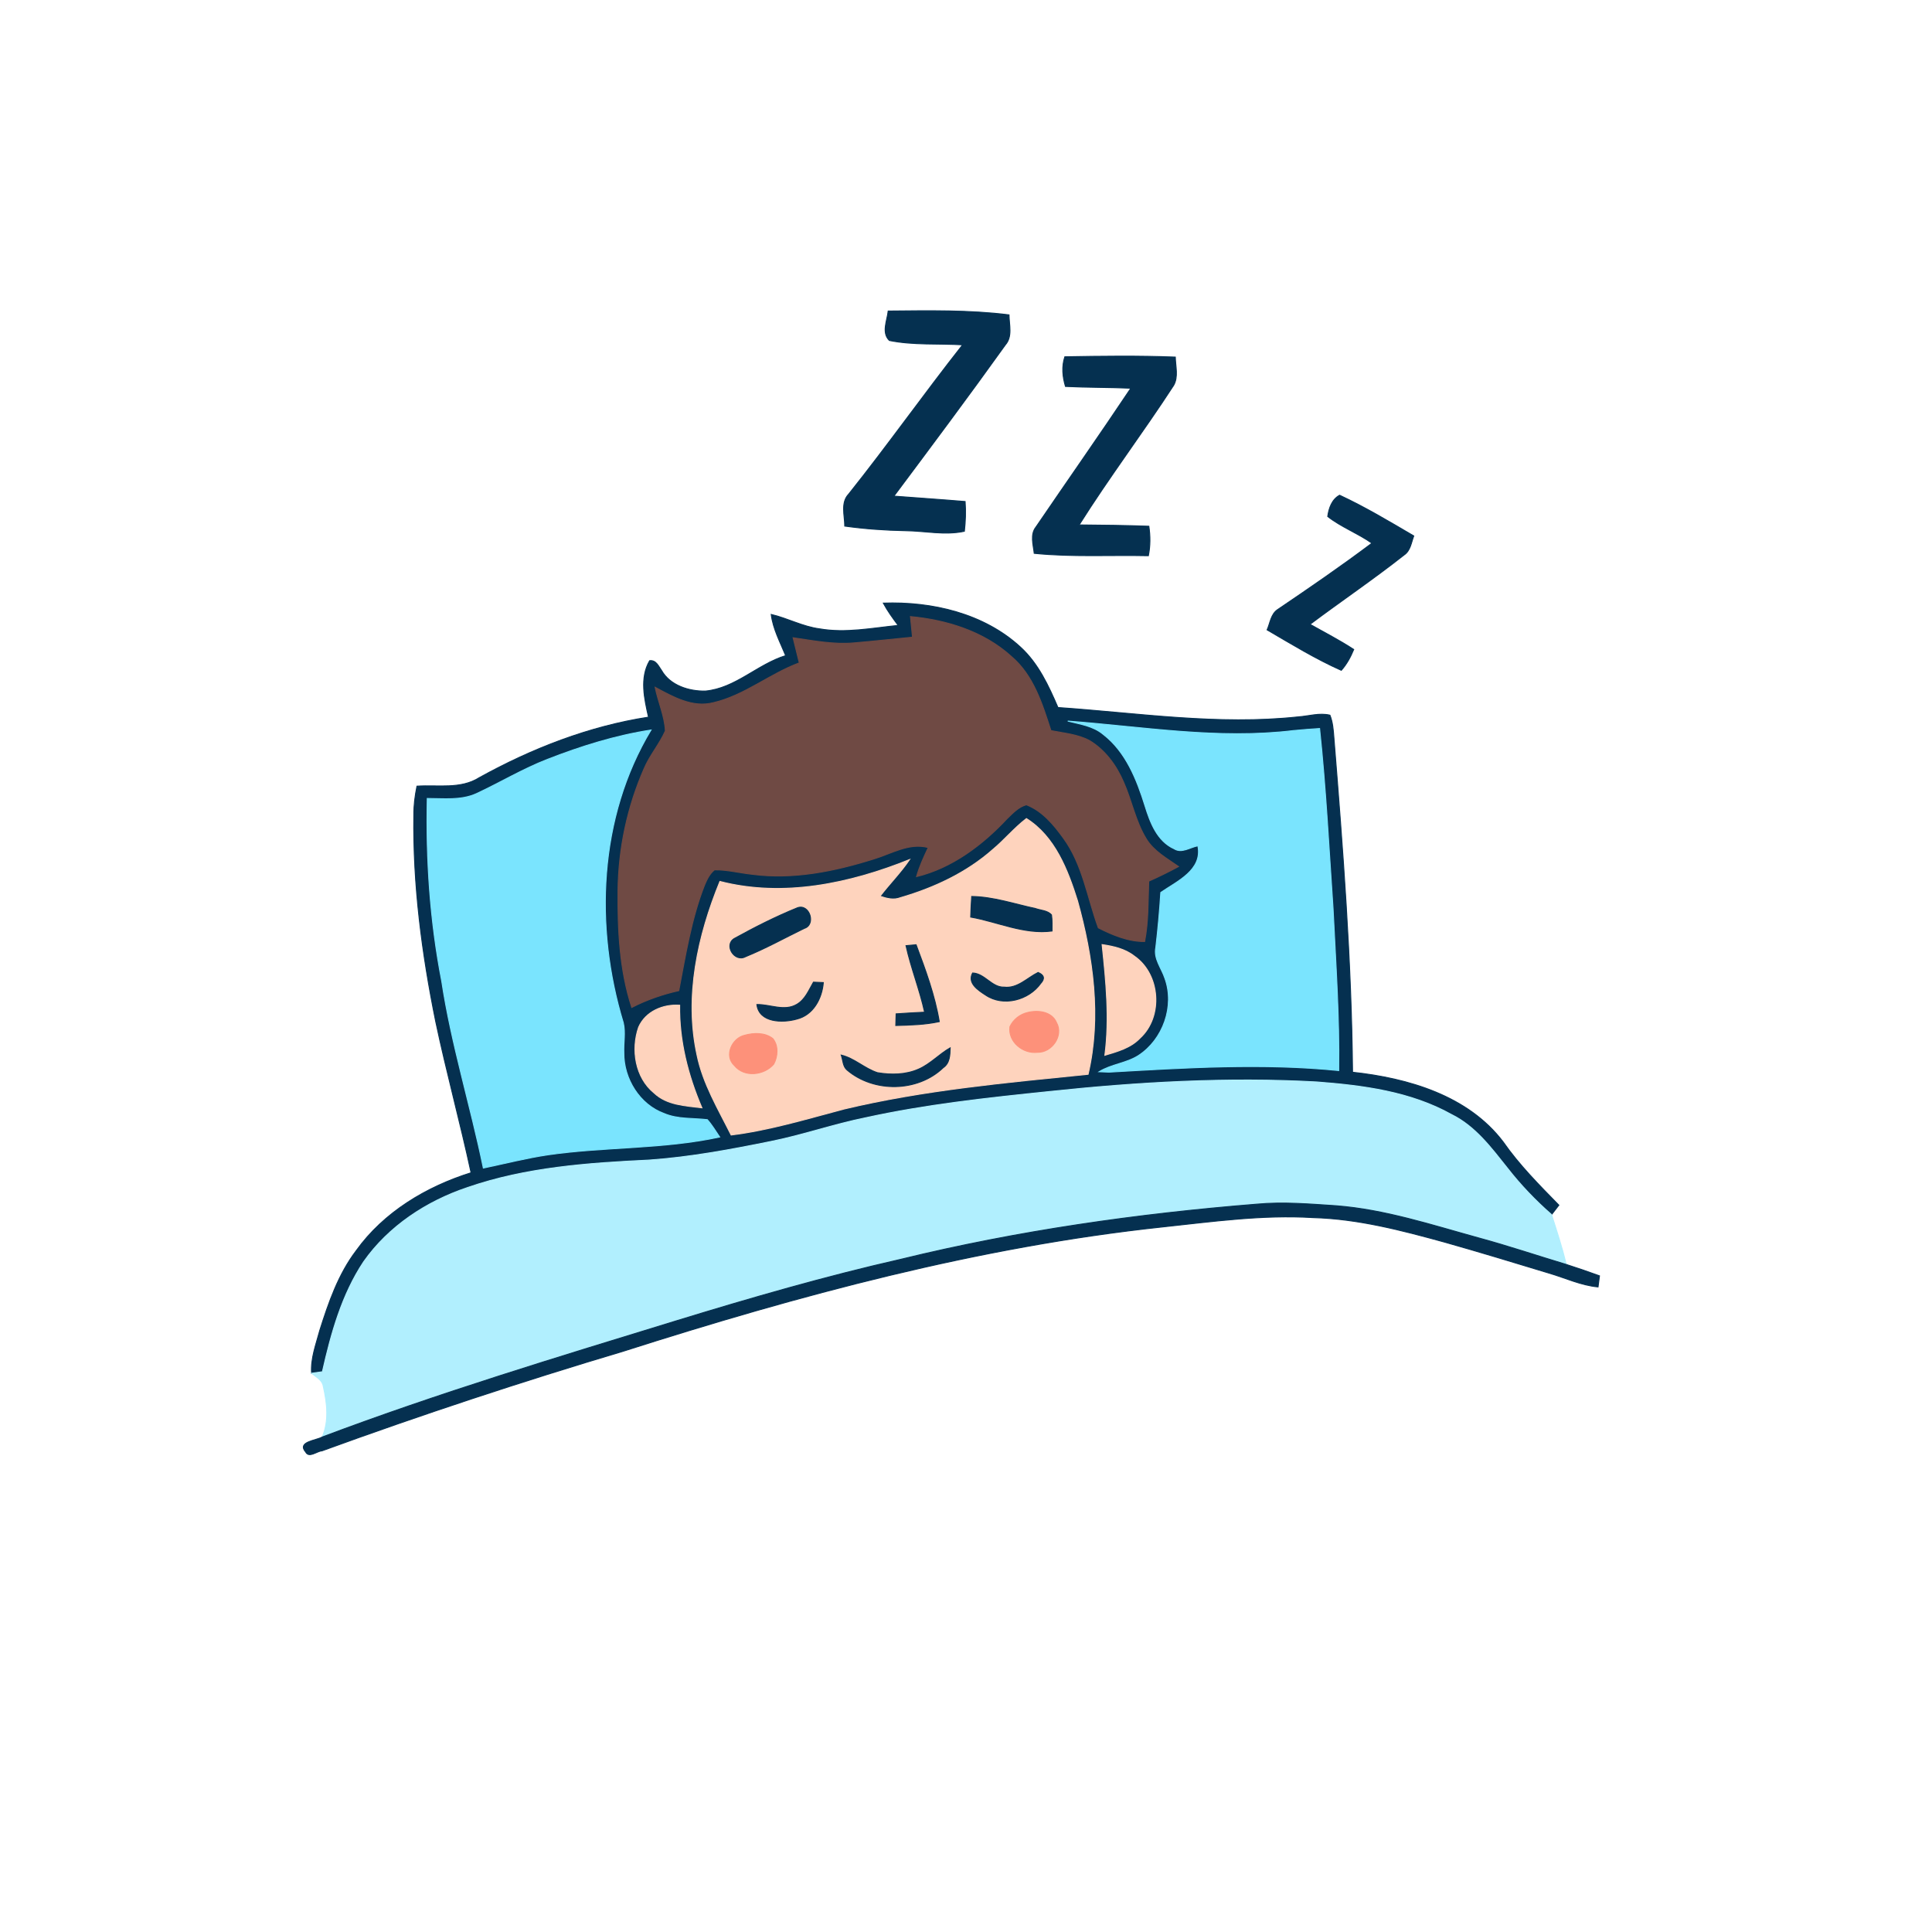 <svg xmlns="http://www.w3.org/2000/svg" height="512pt" version="1.1" viewBox="0 0 512 512" width="512pt">

<path d="M 235.38 82.43 C 246.05 82.34 256.80 82.11 267.40 83.44 C 267.43 86.10 268.37 89.18 266.42 91.40 C 256.76 104.89 246.82 118.19 236.89 131.48 C 243.18 131.96 249.48 132.38 255.77 132.91 C 255.97 135.53 255.87 138.17 255.57 140.79 C 250.40 141.91 245.16 140.70 239.95 140.64 C 234.57 140.54 229.20 140.16 223.87 139.42 C 223.86 136.58 222.72 133.23 224.93 130.92 C 235.27 117.96 244.85 104.41 255.11 91.38 C 248.64 90.99 242.06 91.52 235.69 90.23 C 233.55 88.15 235.11 84.95 235.38 82.43 Z" fill="#053050" opacity="1.00" stroke="#053050" stroke-width="0.25" data-index="1"></path>
<path d="M 282.19 94.55 C 291.95 94.38 301.72 94.25 311.47 94.63 C 311.52 97.10 312.32 99.84 311.03 102.12 C 302.92 114.60 293.91 126.51 285.98 139.11 C 292.14 139.16 298.30 139.23 304.46 139.46 C 304.85 142.05 304.86 144.69 304.33 147.27 C 294.25 147.06 284.12 147.65 274.08 146.64 C 273.83 144.33 272.94 141.66 274.56 139.64 C 282.92 127.37 291.45 115.22 299.69 102.88 C 293.92 102.62 288.13 102.70 282.36 102.41 C 281.59 99.85 281.32 97.13 282.19 94.55 Z" fill="#053050" opacity="1.00" stroke="#053050" stroke-width="0.25" data-index="2"></path>
<path d="M 351.86 136.87 C 352.16 134.69 352.95 132.36 355.01 131.24 C 361.78 134.39 368.22 138.25 374.66 142.03 C 374.00 143.79 373.78 145.95 372.08 147.08 C 363.98 153.47 355.42 159.26 347.16 165.45 C 351.04 167.64 355.02 169.67 358.75 172.12 C 357.93 174.11 356.90 176.02 355.46 177.64 C 348.63 174.60 342.24 170.68 335.80 166.92 C 336.60 165.11 336.79 162.78 338.55 161.57 C 347.00 155.86 355.42 150.08 363.58 143.95 C 359.84 141.31 355.45 139.69 351.86 136.87 Z" fill="#053050" opacity="1.00" stroke="#053050" stroke-width="0.25" data-index="3" style="opacity: 1;"></path>

<path d="M 312.94 143.62 C 313.83 144.21 314.69 144.85 315.52 145.54 C 315.82 149.94 315.35 154.35 314.78 158.71 C 314.02 158.73 312.49 158.77 311.73 158.79 C 311.57 153.71 311.68 148.57 312.94 143.62 Z" fill="#053050" opacity="1.00" stroke="#053050" stroke-width="0.25" data-index="5" style="visibility: hidden; opacity: 1;"></path>
<path d="M 234.09 159.83 C 246.99 159.38 260.77 162.56 270.47 171.53 C 275.19 175.87 277.89 181.74 280.37 187.50 C 301.54 188.96 322.78 192.27 344.02 189.98 C 346.81 189.79 349.68 188.85 352.45 189.53 C 353.19 191.39 353.34 193.40 353.49 195.38 C 355.86 224.93 358.17 254.50 358.44 284.15 C 373.13 285.74 389.02 290.32 398.35 302.62 C 402.62 308.75 407.90 314.05 413.11 319.38 C 412.62 320.01 411.66 321.26 411.18 321.88 C 406.90 318.15 402.96 314.02 399.47 309.54 C 395.22 304.21 390.98 298.48 384.71 295.39 C 373.82 289.30 361.24 287.67 349.00 286.73 C 325.31 285.41 301.56 286.78 277.99 289.28 C 261.69 290.96 245.35 292.72 229.32 296.24 C 220.87 297.95 212.72 300.82 204.26 302.51 C 193.61 304.67 182.89 306.67 172.03 307.43 C 155.80 308.20 139.33 309.37 123.86 314.73 C 113.03 318.36 103.00 324.95 96.38 334.37 C 90.56 343.12 87.74 353.39 85.44 363.53 C 84.72 363.63 83.29 363.83 82.57 363.93 C 82.31 360.02 83.74 356.29 84.74 352.58 C 87.08 345.18 89.67 337.66 94.42 331.42 C 101.73 321.23 113.01 314.49 124.84 310.79 C 121.95 297.38 118.31 284.14 115.47 270.72 C 111.81 252.72 109.40 234.38 109.67 215.98 C 109.65 213.41 109.98 210.86 110.50 208.34 C 116.04 207.96 122.06 209.24 127.03 206.08 C 140.97 198.37 156.07 192.49 171.86 190.05 C 170.77 185.19 169.48 179.67 172.16 175.09 C 173.86 174.87 174.50 176.54 175.32 177.68 C 177.59 181.67 182.58 183.22 186.92 183.14 C 194.92 182.41 200.72 176.04 208.21 173.75 C 206.75 170.18 204.87 166.71 204.38 162.83 C 208.73 163.85 212.74 166.07 217.21 166.65 C 224.14 167.86 231.12 166.43 238.03 165.74 C 236.61 163.84 235.21 161.92 234.09 159.83 Z" fill="#053050" opacity="1.00" stroke="#053050" stroke-width="0.25" data-index="6" style="opacity: 1;"></path>
<path d="M 241.28 163.40 C 250.92 164.30 260.72 167.34 268.00 173.96 C 273.88 178.93 276.23 186.55 278.51 193.62 C 281.96 194.31 285.61 194.58 288.76 196.28 C 292.90 198.78 295.88 202.87 297.76 207.27 C 299.95 212.20 300.92 217.65 303.76 222.29 C 305.76 225.58 309.25 227.49 312.32 229.64 C 309.74 231.04 307.11 232.33 304.43 233.52 C 304.23 238.85 304.37 244.25 303.34 249.51 C 299.04 249.56 294.84 247.80 291.07 245.89 C 288.15 237.93 286.94 229.14 281.82 222.12 C 279.24 218.54 276.21 214.90 271.99 213.27 C 269.92 213.84 268.42 215.47 266.92 216.91 C 260.42 223.89 252.30 230.03 242.90 232.31 C 243.64 229.63 244.82 227.11 246.00 224.61 C 240.91 223.26 236.28 226.21 231.57 227.63 C 221.17 230.90 210.14 233.15 199.22 231.68 C 195.93 231.33 192.68 230.46 189.35 230.52 C 188.03 231.55 187.33 233.12 186.69 234.62 C 183.19 243.58 181.70 253.13 179.89 262.53 C 175.57 263.50 171.36 264.95 167.42 266.98 C 164.17 257.01 163.69 246.42 163.78 236.02 C 163.89 224.93 166.23 213.86 170.69 203.70 C 172.19 200.15 174.78 197.19 176.33 193.67 C 176.12 189.71 174.40 186.00 173.62 182.14 C 178.34 184.66 183.52 187.66 189.09 186.21 C 197.31 184.30 203.95 178.58 211.82 175.67 C 211.28 173.44 210.72 171.23 210.18 169.01 C 215.53 169.78 220.90 170.86 226.34 170.37 C 231.50 169.94 236.66 169.35 241.82 168.86 C 241.64 167.04 241.46 165.22 241.28 163.40 Z" fill="#6f4a44" opacity="1.00" stroke="#6f4a44" stroke-width="0.25" data-index="7"></path>

<path d="M 369.32 189.68 C 369.25 188.56 369.25 187.44 369.31 186.32 C 373.11 187.73 376.47 190.00 379.90 192.10 C 379.79 192.88 379.56 194.44 379.45 195.22 C 375.77 194.05 372.20 192.27 369.32 189.68 Z" fill="#053050" opacity="1.00" stroke="#053050" stroke-width="0.25" data-index="9" style="opacity: 1; visibility: hidden;"></path>
<path d="M 282.96 191.09 C 302.85 192.58 322.82 196.03 342.78 193.61 C 345.08 193.38 347.39 193.21 349.71 193.06 C 351.39 208.93 352.19 224.88 353.28 240.80 C 353.98 255.10 354.99 269.39 354.78 283.71 C 334.52 281.68 314.14 282.97 293.87 284.13 C 293.22 284.10 291.92 284.05 291.27 284.02 C 294.51 282.02 298.49 281.78 301.70 279.73 C 308.23 275.48 311.38 266.64 308.71 259.27 C 307.83 256.56 305.68 254.11 306.30 251.10 C 306.87 246.25 307.31 241.39 307.62 236.51 C 311.90 233.56 318.77 230.58 317.45 224.15 C 315.41 224.51 313.18 226.22 311.17 224.94 C 306.66 222.91 304.80 217.97 303.44 213.57 C 301.26 206.57 298.36 199.24 292.38 194.62 C 289.73 192.38 286.21 191.91 282.96 191.09 Z" fill="#7ae4fe" opacity="1.00" stroke="#7ae4fe" stroke-width="0.25" data-index="10" style="opacity: 1;"></path>
<path d="M 145.16 201.21 C 154.00 197.76 163.12 194.91 172.52 193.46 C 158.60 216.57 157.46 245.64 165.18 271.04 C 165.81 273.67 165.20 276.39 165.33 279.07 C 165.28 285.87 169.50 292.74 176.01 295.10 C 179.63 296.64 183.63 296.27 187.45 296.72 C 188.71 298.12 189.65 299.76 190.72 301.32 C 175.76 304.57 160.34 303.86 145.24 306.04 C 139.46 306.90 133.80 308.35 128.09 309.55 C 124.69 292.97 119.60 276.77 117.06 260.01 C 113.96 244.08 112.87 227.81 113.23 211.60 C 117.59 211.60 122.20 212.18 126.29 210.31 C 132.62 207.36 138.63 203.72 145.16 201.21 Z" fill="#7ae4fe" opacity="1.00" stroke="#7ae4fe" stroke-width="0.25" data-index="11"></path>

<path d="M 263.11 225.13 C 266.22 222.54 268.80 219.38 272.01 216.93 C 279.57 221.67 282.99 230.56 285.55 238.71 C 289.68 253.58 291.91 269.47 288.36 284.70 C 266.69 286.89 244.89 288.84 223.65 293.91 C 213.77 296.52 203.94 299.53 193.76 300.79 C 190.32 293.91 186.26 287.18 184.71 279.56 C 181.34 264.09 184.89 247.99 190.78 233.59 C 207.58 237.93 225.26 234.15 241.04 227.80 C 238.70 231.25 235.75 234.21 233.22 237.51 C 234.96 238.11 236.84 238.61 238.65 237.89 C 247.52 235.31 256.15 231.29 263.11 225.13 Z" fill="#fed3bd" opacity="1.00" stroke="#fed3bd" stroke-width="0.25" data-index="13"></path>
<path d="M 257.51 237.57 C 263.28 237.66 268.81 239.57 274.41 240.77 C 275.81 241.28 277.62 241.26 278.66 242.46 C 278.87 243.87 278.79 245.30 278.80 246.73 C 271.44 247.71 264.39 244.29 257.24 243.03 C 257.29 241.21 257.39 239.39 257.51 237.57 Z" fill="#053050" opacity="1.00" stroke="#053050" stroke-width="0.25" data-index="14"></path>
<path d="M 211.36 240.56 C 214.54 239.43 216.33 245.05 213.13 246.03 C 207.96 248.55 202.90 251.36 197.57 253.53 C 194.68 255.12 191.73 250.46 194.59 248.72 C 200.02 245.72 205.61 242.89 211.36 240.56 Z" fill="#053050" opacity="1.00" stroke="#053050" stroke-width="0.25" data-index="15"></path>
<path d="M 240.10 250.61 C 240.77 250.55 242.11 250.43 242.78 250.37 C 245.26 257.01 247.75 263.72 248.92 270.74 C 245.14 271.57 241.25 271.66 237.39 271.77 C 237.41 270.74 237.44 269.71 237.48 268.68 C 239.99 268.50 242.51 268.36 245.03 268.24 C 243.72 262.27 241.42 256.57 240.10 250.61 Z" fill="#053050" opacity="1.00" stroke="#053050" stroke-width="0.25" data-index="16"></path>
<path d="M 292.07 250.33 C 295.08 250.77 298.17 251.46 300.61 253.39 C 307.52 258.16 308.31 269.45 302.10 275.12 C 299.64 277.71 296.11 278.67 292.80 279.66 C 294.07 269.89 293.10 260.07 292.07 250.33 Z" fill="#fed3bd" opacity="1.00" stroke="#fed3bd" stroke-width="0.25" data-index="17"></path>
<path d="M 257.75 257.85 C 260.97 257.97 262.83 261.72 266.11 261.60 C 269.66 262.02 272.19 259.15 275.11 257.71 C 276.73 258.39 276.96 259.35 275.80 260.61 C 272.65 265.04 265.92 266.87 261.24 263.73 C 259.28 262.46 256.28 260.56 257.75 257.85 Z" fill="#053050" opacity="1.00" stroke="#053050" stroke-width="0.25" data-index="18"></path>
<path d="M 215.57 260.28 C 216.22 260.31 217.53 260.36 218.19 260.39 C 217.85 264.60 215.53 269.01 211.14 270.07 C 207.44 271.12 201.18 271.07 200.58 266.21 C 204.08 266.14 207.86 268.11 211.14 266.18 C 213.37 264.91 214.35 262.40 215.57 260.28 Z" fill="#053050" opacity="1.00" stroke="#053050" stroke-width="0.25" data-index="19"></path>
<path d="M 169.24 272.23 C 171.08 268.02 175.73 266.09 180.12 266.39 C 179.97 275.77 182.34 284.99 186.01 293.58 C 181.65 293.05 176.75 292.87 173.37 289.67 C 168.32 285.59 167.19 278.12 169.24 272.23 Z" fill="#fed3bd" opacity="1.00" stroke="#fed3bd" stroke-width="0.25" data-index="20"></path>
<path d="M 272.38 268.31 C 275.12 267.63 278.75 268.07 279.99 271.00 C 281.92 274.45 278.77 278.98 274.94 278.87 C 271.12 279.33 267.14 276.12 267.63 272.11 C 268.50 270.19 270.32 268.77 272.38 268.31 Z" fill="#fd917a" opacity="1.00" stroke="#fd917a" stroke-width="0.25" data-index="21"></path>
<path d="M 197.36 274.35 C 199.77 273.68 202.74 273.60 204.80 275.23 C 206.34 277.08 206.15 280.00 205.04 282.02 C 202.49 284.98 197.25 285.60 194.63 282.38 C 191.81 279.81 193.98 275.09 197.36 274.35 Z" fill="#fd917a" opacity="1.00" stroke="#fd917a" stroke-width="0.25" data-index="22"></path>
<path d="M 243.51 283.30 C 246.60 281.93 248.90 279.35 251.81 277.69 C 251.75 279.60 251.72 281.75 249.95 282.95 C 243.21 289.44 231.57 289.61 224.49 283.57 C 223.34 282.61 223.41 280.92 222.94 279.61 C 226.46 280.46 229.11 283.16 232.53 284.27 C 236.17 284.89 240.09 284.84 243.51 283.30 Z" fill="#053050" opacity="1.00" stroke="#053050" stroke-width="0.25" data-index="23"></path>
<path d="M 277.99 289.28 C 301.56 286.78 325.31 285.41 349.00 286.73 C 361.24 287.67 373.82 289.30 384.71 295.39 C 390.98 298.48 395.22 304.21 399.47 309.54 C 402.96 314.02 406.90 318.15 411.18 321.88 C 412.58 326.26 414.00 330.63 415.09 335.10 C 407.35 332.77 399.69 330.19 391.89 328.07 C 379.43 324.64 367.01 320.53 354.03 319.53 C 347.07 319.08 340.09 318.46 333.12 319.11 C 301.37 321.66 269.73 326.16 238.77 333.72 C 218.71 338.27 198.94 344.00 179.28 350.02 C 147.79 359.69 116.22 369.21 85.38 380.83 C 87.24 376.59 86.67 371.83 85.68 367.44 C 85.45 365.72 83.76 364.92 82.57 363.93 C 83.29 363.83 84.72 363.63 85.44 363.53 C 87.74 353.39 90.56 343.12 96.38 334.37 C 103.00 324.95 113.03 318.36 123.86 314.73 C 139.33 309.37 155.80 308.20 172.03 307.43 C 182.89 306.67 193.61 304.67 204.26 302.51 C 212.72 300.82 220.87 297.95 229.32 296.24 C 245.35 292.72 261.69 290.96 277.99 289.28 Z" fill="#b1effe" opacity="1.00" stroke="#b1effe" stroke-width="0.25" data-index="24" style="opacity: 1;"></path>
<path d="M 238.77 333.72 C 269.73 326.16 301.37 321.66 333.12 319.11 C 340.09 318.46 347.07 319.08 354.03 319.53 C 367.01 320.53 379.43 324.64 391.89 328.07 C 399.69 330.19 407.35 332.77 415.09 335.10 C 418.04 336.04 420.97 337.05 423.88 338.11 C 423.79 338.84 423.60 340.31 423.50 341.05 C 418.96 340.63 414.80 338.64 410.47 337.38 C 401.29 334.59 392.11 331.80 382.88 329.19 C 371.47 326.05 359.89 323.00 347.99 322.68 C 334.61 321.86 321.28 323.74 308.00 325.16 C 259.28 330.38 211.76 343.21 165.19 358.08 C 138.31 366.09 111.67 374.89 85.32 384.49 C 83.95 384.56 81.92 386.49 81.00 384.79 C 78.66 382.06 83.74 381.77 85.38 380.83 C 116.22 369.21 147.79 359.69 179.28 350.02 C 198.94 344.00 218.71 338.27 238.77 333.72 Z" fill="#053050" opacity="1.00" stroke="#053050" stroke-width="0.25" data-index="25"></path>
</svg>